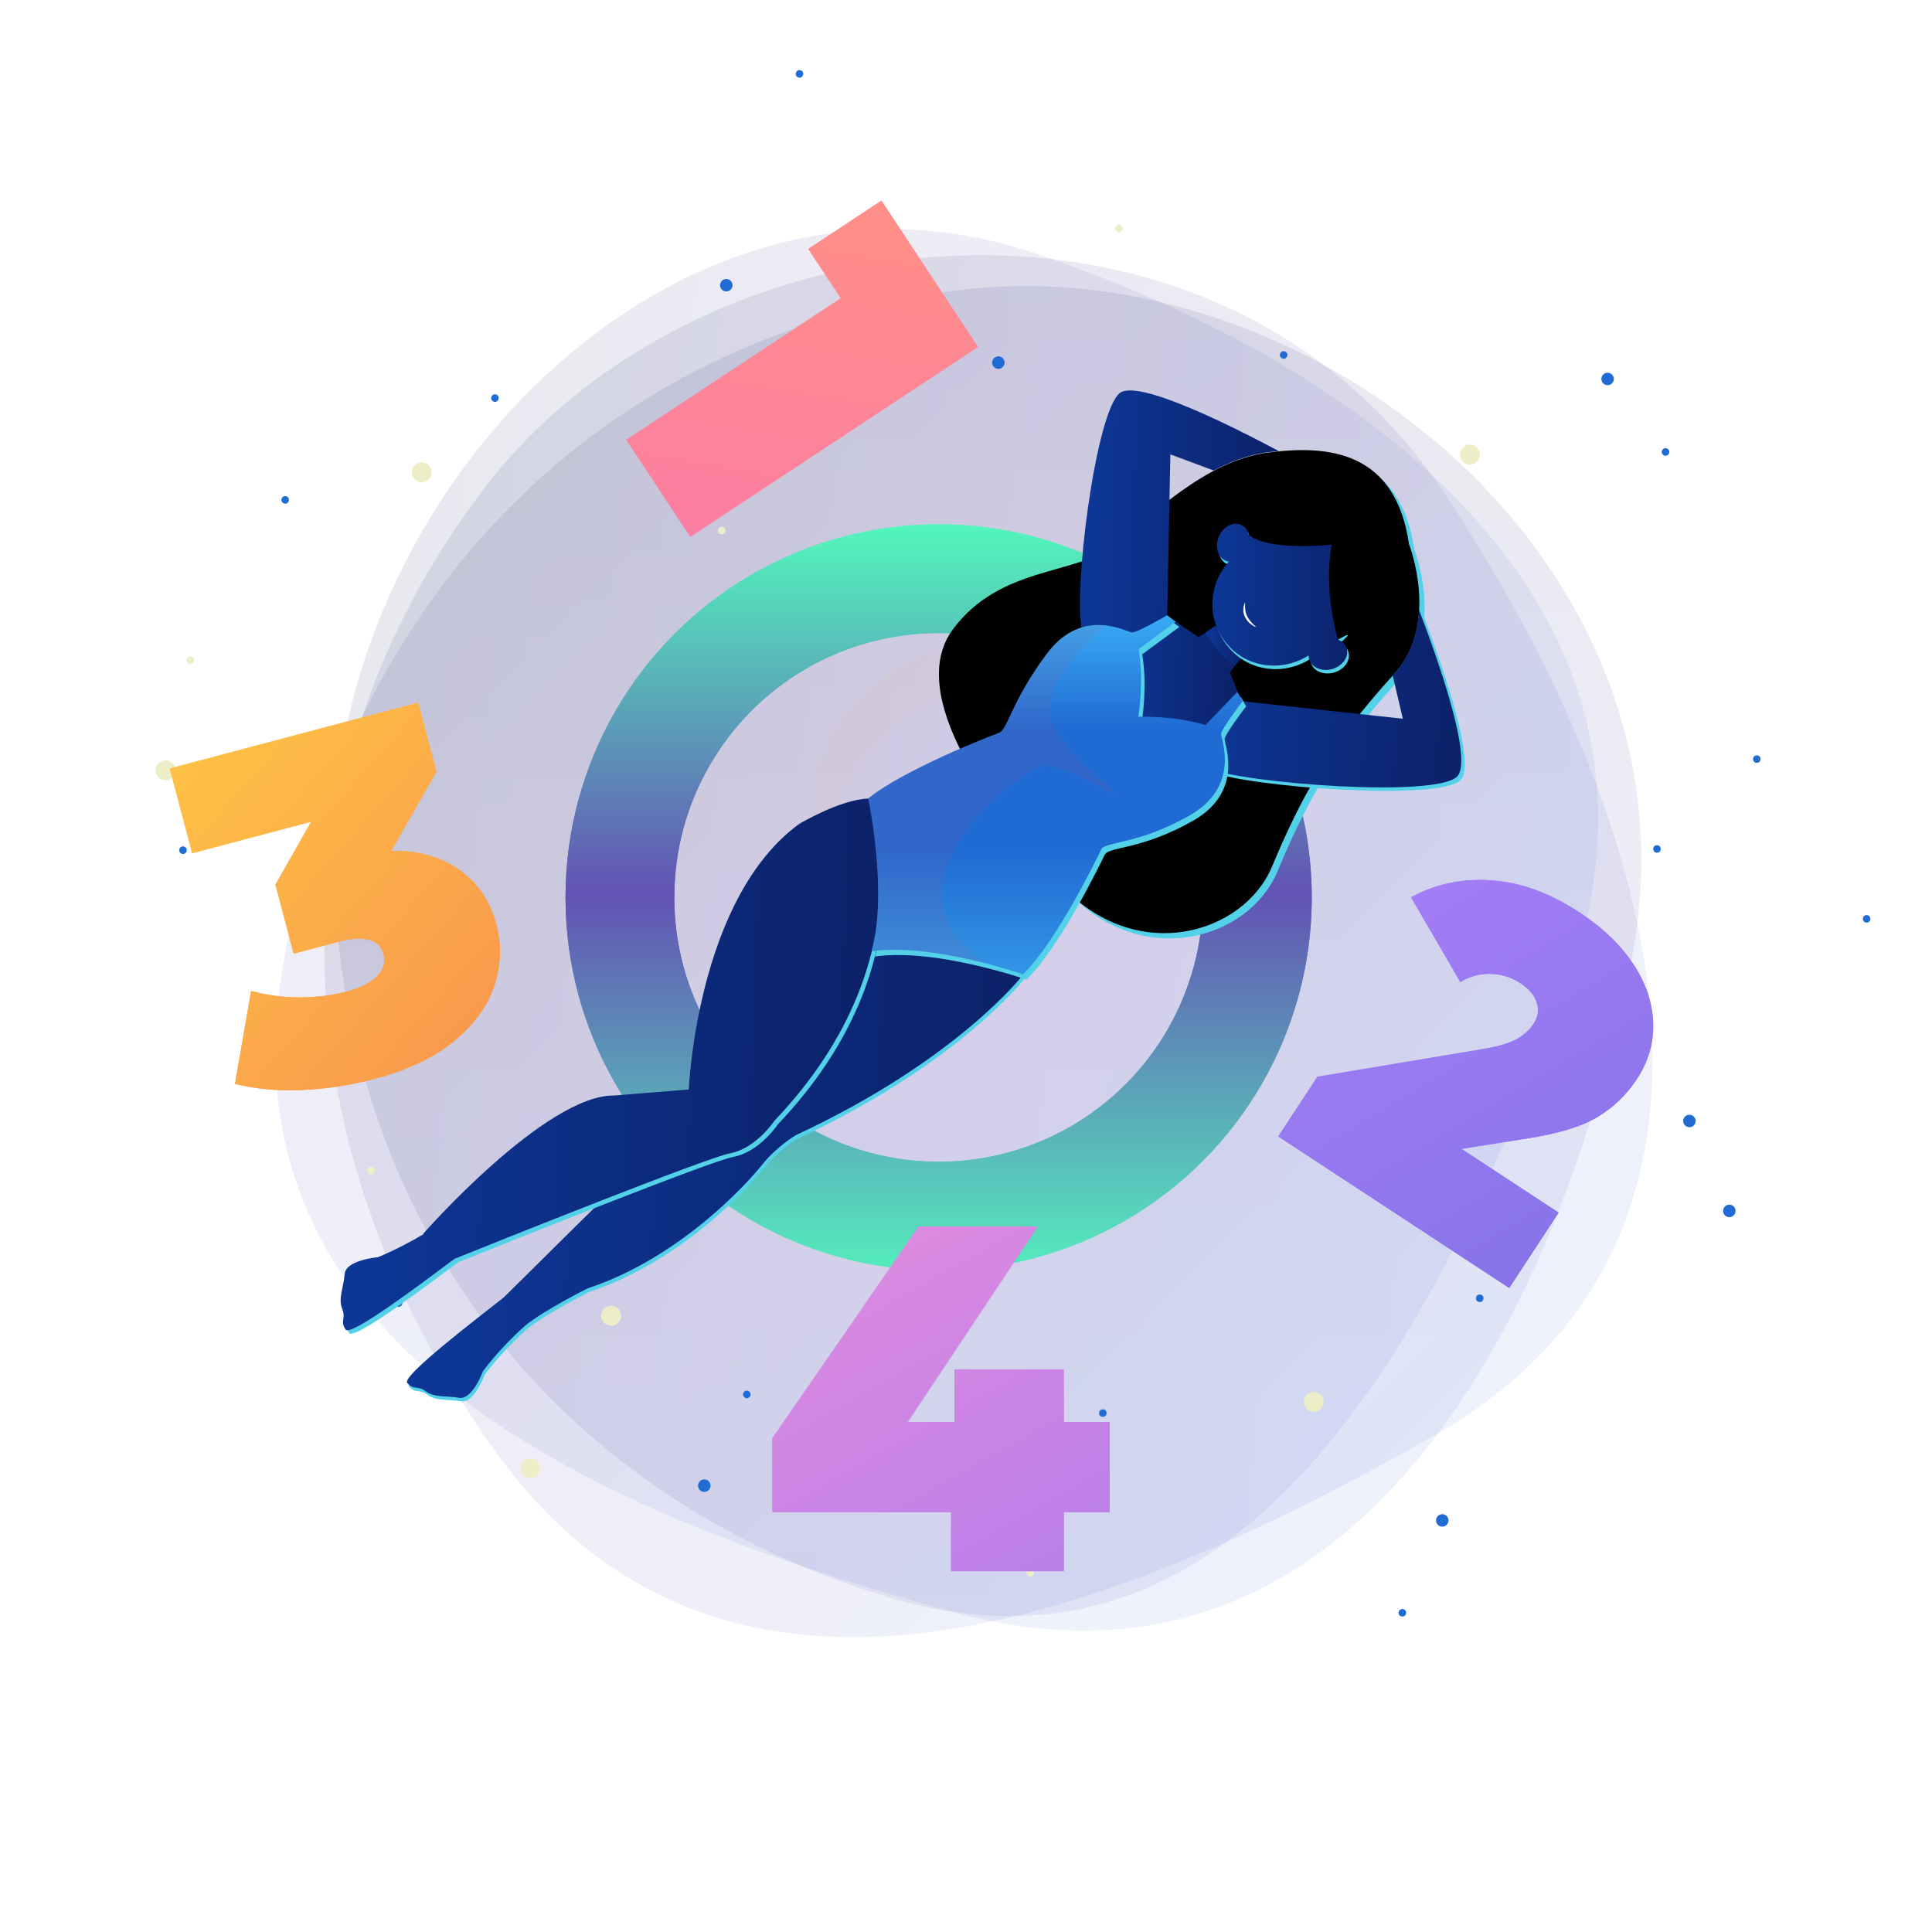<svg width="774" height="774" viewBox="0 0 774 774" fill="none" xmlns="http://www.w3.org/2000/svg">
<circle opacity="0.2" cx="376.311" cy="347.591" r="234" stroke="white" stroke-width="2"/>
<circle opacity="0.2" cx="376.311" cy="347.591" r="156" stroke="white"/>
<path opacity="0.1" d="M383.377 646.185C540.386 688.668 623.44 532.313 653.283 386.266C685.952 226.385 524.862 97.903 383.377 116.36C241.892 134.817 139.516 237.193 113.471 386.266C87.425 535.339 226.367 603.701 383.377 646.185Z" fill="url(#paint0_linear)"/>
<path opacity="0.1" d="M574.403 575.188C715.899 494.639 662.473 323.756 578.814 197.893C487.231 60.109 281.161 81.855 194.355 195.14C107.55 308.424 108.595 454.25 197.109 579.598C285.623 704.946 432.907 655.736 574.403 575.188Z" fill="url(#paint1_linear)"/>
<path opacity="0.1" d="M627.146 396.84C683.718 244.494 547.029 145.836 414.185 101.304C268.759 52.555 131.62 200.281 133.506 343.298C135.393 486.314 219.7 598.794 355.773 639.843C491.846 680.891 570.575 549.186 627.146 396.84Z" fill="url(#paint2_linear)"/>
<circle cx="244.817" cy="527.121" r="4" transform="rotate(-148.806 244.817 527.121)" fill="#EDEEC8"/>
<circle r="4" transform="matrix(-0.955 -0.296 -0.296 0.955 66.307 308.611)" fill="#EDEEC8"/>
<circle cx="526.311" cy="561.615" r="4" transform="rotate(-180 526.311 561.615)" fill="#EDEEC8"/>
<circle r="4" transform="matrix(-0.664 -0.748 -0.748 0.664 212.441 588.218)" fill="#EDEEC8"/>
<circle cx="588.871" cy="182.121" r="4" transform="rotate(-148.806 588.871 182.121)" fill="#EDEEC8"/>
<circle cx="394.811" cy="593.115" r="1.5" transform="rotate(-180 394.811 593.115)" fill="#EDEEC8"/>
<circle r="1.5" transform="matrix(-0.664 -0.748 -0.748 0.664 148.664 468.984)" fill="#EDEEC8"/>
<circle cx="448.251" cy="91.555" r="1.5" transform="rotate(-148.806 448.251 91.555)" fill="#EDEEC8"/>
<circle cx="412.811" cy="630.115" r="1.5" transform="rotate(-180 412.811 630.115)" fill="#EDEEC8"/>
<circle r="1.5" transform="matrix(-0.664 -0.748 -0.748 0.664 76.193 264.497)" fill="#EDEEC8"/>
<circle cx="456.302" cy="181.932" r="1.5" transform="rotate(-148.806 456.302 181.932)" fill="#EDEEC8"/>
<circle cx="592.811" cy="520.115" r="1.5" transform="rotate(-180 592.811 520.115)" fill="#206BD4"/>
<circle cx="663.811" cy="340.115" r="1.5" transform="rotate(-180 663.811 340.115)" fill="#206BD4"/>
<circle cx="703.811" cy="304.115" r="1.5" transform="rotate(-180 703.811 304.115)" fill="#206BD4"/>
<circle cx="747.811" cy="368.115" r="1.5" transform="rotate(-180 747.811 368.115)" fill="#206BD4"/>
<circle cx="667.251" cy="181.064" r="1.5" transform="rotate(-148.806 667.251 181.064)" fill="#206BD4"/>
<circle cx="676.811" cy="449.091" r="2.5" transform="rotate(-180 676.811 449.091)" fill="#206BD4"/>
<circle cx="577.811" cy="609.115" r="2.5" transform="rotate(-180 577.811 609.115)" fill="#206BD4"/>
<circle r="2.5" transform="matrix(-0.664 -0.748 -0.748 0.664 282.155 595.179)" fill="#206BD4"/>
<circle cx="692.811" cy="485.115" r="2.5" transform="rotate(-180 692.811 485.115)" fill="#206BD4"/>
<circle cx="644.044" cy="151.816" r="2.5" transform="rotate(-148.806 644.044 151.816)" fill="#206BD4"/>
<circle cx="441.811" cy="566.115" r="1.5" transform="rotate(-180 441.811 566.115)" fill="#206BD4"/>
<circle r="1.5" transform="matrix(-0.664 -0.748 -0.748 0.664 159.69 522.053)" fill="#206BD4"/>
<circle cx="561.811" cy="646.115" r="1.5" transform="rotate(-180 561.811 646.115)" fill="#206BD4"/>
<circle r="1.5" transform="matrix(-0.664 -0.748 -0.748 0.664 299.193 558.645)" fill="#206BD4"/>
<circle cx="514.257" cy="142.205" r="1.5" transform="rotate(-148.806 514.257 142.205)" fill="#206BD4"/>
<circle cx="168.946" cy="189.25" r="4" transform="rotate(116.506 168.946 189.25)" fill="#EDEEC8"/>
<circle cx="289.121" cy="212.603" r="1.5" transform="rotate(116.506 289.121 212.603)" fill="#EDEEC8"/>
<circle cx="198.282" cy="159.478" r="1.5" transform="rotate(116.506 198.282 159.478)" fill="#206BD4"/>
<circle cx="114.248" cy="200.261" r="1.5" transform="rotate(116.506 114.248 200.261)" fill="#206BD4"/>
<circle cx="73.299" cy="340.603" r="1.5" transform="rotate(116.506 73.299 340.603)" fill="#206BD4"/>
<circle cx="320.299" cy="29.603" r="1.5" transform="rotate(116.506 320.299 29.603)" fill="#206BD4"/>
<circle cx="399.958" cy="145.262" r="2.5" transform="rotate(116.506 399.958 145.262)" fill="#206BD4"/>
<circle cx="290.958" cy="114.262" r="2.5" transform="rotate(116.506 290.958 114.262)" fill="#206BD4"/>
<circle cx="376.037" cy="359.525" r="127.691" stroke="url(#paint3_linear)" stroke-width="43.569"/>
<g filter="url(#filter0_f)">
<circle cx="376.037" cy="359.525" r="127.691" stroke="url(#paint4_linear)" stroke-width="43.569"/>
</g>
<g opacity="0.2">
<path opacity="0.2" d="M394.876 257.996C425.455 257.996 451.475 277.283 461.644 304.285C448.74 286.12 427.559 274.267 403.573 274.267C364.227 274.267 332.316 306.179 332.316 345.524C332.316 354.291 333.929 362.707 336.805 370.422C328.529 358.779 323.69 344.612 323.69 329.253C323.69 289.837 355.531 257.996 394.876 257.996Z" fill="#F4A640"/>
</g>
<path d="M566.566 220.054C566.566 220.054 579.12 251.895 560.604 272.164C534.234 300.989 523.012 322.31 511.72 349.241C500.429 376.173 458.208 388.727 428.4 357.938C398.523 327.149 364.859 280.159 383.725 254.419C402.591 228.68 433.38 232.608 448.599 220.474C463.818 208.271 485.139 186.81 509.546 183.513C534.724 180.007 561.235 183.163 566.566 220.054Z" fill="#52D1E8"/>
<path d="M564.462 217.949C564.462 217.949 577.016 249.79 558.5 270.059C532.13 298.884 520.908 320.205 509.616 347.137C498.325 374.069 456.104 386.623 426.296 355.834C396.419 325.044 362.755 278.054 381.621 252.315C400.487 226.576 431.276 230.503 446.495 218.37C461.714 206.166 483.035 184.705 507.442 181.409C532.62 177.902 559.131 181.058 564.462 217.949Z" fill="black"/>
<path d="M471.043 249.089L480.02 255.191C481.072 254.489 483.036 253.507 483.036 253.507C483.036 253.507 486.051 257.014 487.033 258.557C487.384 258.978 487.524 259.399 487.384 259.679C487.735 259.539 488.085 259.749 488.506 260.17C489.909 261.362 494.748 266.763 494.748 266.763C494.748 266.763 493.486 268.516 492.714 269.498L495.87 277.143C495.87 277.143 484.438 295.658 483.456 296.5C482.474 297.341 461.154 299.375 458.909 298.744C456.665 298.113 456.104 287.943 456.034 287.242C455.403 287.102 445.373 285.208 445.023 282.964C444.672 280.579 449.371 259.749 450.353 258.908C451.265 258.066 471.043 249.089 471.043 249.089Z" fill="url(#paint5_linear)"/>
<path d="M492.784 257.224L497.974 263.046L494.678 266.763C492.433 265.36 487.945 261.853 482.755 253.507L486.963 250.632L492.153 256.453L492.784 257.224Z" fill="url(#paint6_linear)"/>
<path d="M540.265 261.432C539.844 259.679 538.512 258.346 536.758 257.645C548.751 248.177 550.505 230.363 539.914 218.79C530.166 206.517 512.281 205.325 501.06 215.705C500.639 213.881 499.517 212.338 497.834 211.637C494.678 210.234 490.68 212.408 488.997 216.336C487.314 220.333 488.506 224.612 491.662 226.014C492.083 226.225 492.574 226.295 492.994 226.365C484.508 235.903 484.157 250.07 492.293 259.398C500.148 268.937 514.245 270.83 524.976 263.957C524.976 264.448 524.976 264.869 525.116 265.36C525.958 268.726 530.025 270.55 534.234 269.498C538.371 268.376 541.107 264.799 540.265 261.432Z" fill="#52D1E8"/>
<path d="M539.564 260.03C539.143 258.277 537.811 256.944 536.057 256.243C548.05 246.774 549.804 228.96 539.213 217.388C529.465 205.115 511.58 203.922 500.359 214.302C499.938 212.479 498.816 210.936 497.133 210.234C493.976 208.832 489.979 211.006 488.296 214.933C486.612 218.931 487.805 223.209 490.961 224.612C491.381 224.822 491.872 224.892 492.293 224.963C483.807 234.501 483.456 248.668 491.592 257.996C499.447 267.534 513.544 269.428 524.275 262.555C524.275 263.046 524.275 263.466 524.415 263.957C525.257 267.324 529.324 269.147 533.532 268.095C537.67 266.973 540.406 263.396 539.564 260.03Z" fill="url(#paint7_linear)"/>
<path d="M536.057 256.243C536.057 256.243 530.166 237.938 533.462 218.16C533.462 218.16 508.845 221.035 500.289 214.302C500.289 214.302 503.725 208.06 504.427 207.429C505.128 206.798 523.503 199.644 523.503 199.644L545.806 207.219L557.098 225.874C557.098 225.874 567.337 238.919 564.321 242.847C561.306 246.774 555.975 255.471 554.503 256.734C553.03 257.996 539.494 254.419 539.494 254.419L536.057 256.243Z" fill="black"/>
<path d="M503.374 251.263C501.831 250 500.499 248.598 499.657 246.914C499.236 246.073 498.956 245.161 498.886 244.249C498.746 243.338 498.816 242.356 498.816 241.304C498.395 242.215 498.044 243.197 498.114 244.249C498.044 244.81 498.184 245.301 498.255 245.792C498.395 246.283 498.535 246.844 498.816 247.265C499.307 248.177 499.938 249.089 500.709 249.72C501.551 250.421 502.393 250.982 503.374 251.263Z" fill="white"/>
<path d="M497.834 282.192L563.409 289.346L559.342 272.023C559.482 271.813 559.692 271.672 559.833 271.462C566.846 263.747 569.441 254.349 569.862 245.652C576.665 263.396 591.884 305.688 585.151 312.491C576.595 321.117 500.358 315.296 484.999 309.194C469.639 303.093 486.963 294.256 487.524 293.274C488.225 292.362 497.834 282.192 497.834 282.192Z" fill="#52D1E8"/>
<path d="M496.431 280.79L562.007 287.944L557.939 270.621C558.079 270.41 558.29 270.27 558.43 270.06C565.443 262.345 568.038 252.947 568.459 244.25C575.262 261.994 590.481 304.285 583.749 311.088C575.192 319.715 498.956 313.894 483.596 307.792C468.237 301.69 485.56 292.853 486.121 291.871C486.823 290.96 496.431 280.79 496.431 280.79Z" fill="url(#paint8_linear)"/>
<path d="M448.67 157.423C456.174 151.742 495.099 171.52 512.282 180.708C510.668 180.848 509.055 181.058 507.372 181.269C500.008 182.251 492.995 184.916 486.262 188.493L468.868 182.04L467.606 248.037C467.606 248.037 456.314 256.242 455.262 256.733C454.21 257.154 437.799 269.708 433.661 253.647C429.593 237.657 438.991 164.787 448.67 157.423Z" fill="url(#paint9_linear)"/>
<path d="M334.28 366.704C334.28 366.704 369.277 356.254 370.75 356.184C372.223 356.044 405.958 368.177 405.958 368.177L410.657 391.812C410.657 391.812 384.567 425.898 319.622 456.126C319.622 456.126 311.977 460.544 305.946 468.119C299.914 475.693 272.983 505.36 236.092 517.563C236.092 517.563 218.488 526.33 210.914 532.642C200.253 542.181 194.151 550.807 194.151 550.807C194.151 550.807 189.943 562.309 184.683 561.397C179.423 560.486 174.724 561.397 171.287 558.803C167.921 556.278 166.589 558.522 163.853 555.436C161.399 552.701 192.749 528.925 202.567 521.14C211.615 512.233 247.594 476.394 248.576 475.903C249.628 475.342 310.645 426.318 311.346 418.393C312.047 410.468 334.28 366.704 334.28 366.704Z" fill="#52D1E8"/>
<path d="M333.579 365.302C333.579 365.302 368.576 354.852 370.049 354.781C371.522 354.641 405.256 366.774 405.256 366.774L409.955 390.41C409.955 390.41 383.865 424.495 318.921 454.723C318.921 454.723 311.276 459.142 305.244 466.716C299.213 474.291 272.281 503.958 235.39 516.161C235.39 516.161 217.787 524.928 210.212 531.24C199.552 540.778 193.45 549.405 193.45 549.405C193.45 549.405 189.242 560.907 183.982 559.995C178.722 559.083 174.023 559.995 170.586 557.4C167.22 554.875 165.887 557.12 163.152 554.034C160.697 551.298 192.047 527.523 201.866 519.738C210.913 510.831 246.892 474.992 247.874 474.501C248.926 473.94 309.943 424.916 310.645 416.991C311.346 409.066 333.579 365.302 333.579 365.302Z" fill="url(#paint10_linear)"/>
<path d="M171.077 495.822L170.937 495.682C170.937 495.682 219.89 439.925 247.523 440.275L277.331 437.891C277.331 437.891 280.487 361.304 321.656 331.427C321.656 331.427 338.207 321.608 349.289 321.327C349.289 321.327 374.397 384.448 311.626 450.445C311.626 450.445 304.333 461.456 293.953 463.42C284.555 465.173 199.832 499.118 183.491 505.711C172.199 514.127 141.901 537.131 139.867 534.045C137.482 530.468 140.148 529.767 138.464 525.699C136.851 521.631 139.025 517.143 139.516 511.672C140.007 506.202 152.702 505.08 152.702 505.08C152.702 505.08 160.627 502.064 171.077 495.822Z" fill="#52D1E8"/>
<path d="M169.674 494.42L169.534 494.279C169.534 494.279 218.488 438.522 246.121 438.873L275.928 436.488C275.928 436.488 279.084 359.902 320.253 330.024C320.253 330.024 336.805 320.205 347.886 319.925C347.886 319.925 372.994 383.046 310.224 449.043C310.224 449.043 302.93 460.054 292.55 462.017C283.152 463.771 198.429 497.716 182.088 504.309C170.796 512.725 140.498 535.729 138.464 532.643C136.08 529.066 138.745 528.365 137.062 524.297C135.449 520.229 137.623 515.74 138.114 510.27C138.605 504.799 151.299 503.677 151.299 503.677C151.299 503.677 159.224 500.661 169.674 494.42Z" fill="url(#paint11_linear)"/>
<path d="M349.219 321.959C363.666 310.387 397.962 296.991 401.539 295.729C405.116 294.537 406.519 283.035 420.826 263.958C435.134 244.811 452.878 255.402 454.912 255.472C456.945 255.612 469.009 248.599 469.009 248.599L472.445 251.194L457.577 262.135C459.751 274.619 457.577 288.225 457.436 289.277C458.559 289.207 472.305 288.856 484.368 292.573L497.133 279.247L499.237 282.965C499.237 282.965 490.75 294.046 490.61 296.08C490.47 298.114 498.675 317.05 477.916 328.833C457.156 340.615 444.251 339.072 442.568 342.439C440.955 345.805 424.543 379.61 411.218 392.445C411.218 392.445 374.818 379.75 350.621 383.187L350.481 383.257V383.187H350.411L350.551 383.117C357.214 359.692 349.219 321.959 349.219 321.959Z" fill="#52D1E8"/>
<path d="M347.816 319.854C362.264 308.282 396.559 294.886 400.136 293.624C403.713 292.432 405.116 280.93 419.423 261.853C433.731 242.706 451.475 253.297 453.509 253.367C455.543 253.507 467.606 246.494 467.606 246.494L471.042 249.089L456.174 260.03C458.348 272.514 456.174 286.12 456.034 287.172C457.156 287.102 470.902 286.751 482.965 290.468L495.73 277.142L497.834 280.86C497.834 280.86 489.347 291.941 489.207 293.975C489.067 296.009 497.273 314.945 476.513 326.728C455.753 338.51 442.848 336.967 441.165 340.334C439.552 343.7 423.14 377.505 409.815 390.34C409.815 390.34 373.415 377.645 349.219 381.082L349.078 381.152V381.082H349.008L349.148 381.012C355.811 357.587 347.816 319.854 347.816 319.854Z" fill="url(#paint12_linear)"/>
<g opacity="0.3">
<path opacity="0.3" d="M400.136 293.694C403.713 292.502 405.116 281 419.423 261.923C427.348 251.333 436.326 249.86 443.059 250.632C443.059 250.632 413.602 274.337 422.088 290.538C430.575 306.739 444.531 313.472 446.986 318.802C446.986 318.802 428.541 308.352 420.125 306.599C411.708 304.916 347.676 353.168 394.596 385.991C381.831 382.695 363.456 379.188 349.289 381.222L349.148 381.292V381.222H349.078L349.219 381.152C355.741 357.657 347.816 319.854 347.816 319.854C362.264 308.282 396.559 294.887 400.136 293.694Z" fill="#D65561"/>
</g>
<path d="M391.793 138.995L276.557 215.06L250.912 176.209L336.846 119.486L323.806 99.731L353.109 80.389L391.793 138.995Z" fill="url(#paint13_linear)"/>
<path d="M624.419 485.81L604.613 515.988L512.098 455.271L527.792 431.359L594.84 420.153C600.704 419.126 605.035 417.8 607.832 416.175C610.629 414.55 612.785 412.583 614.3 410.274C616.176 407.416 616.629 404.568 615.661 401.73C614.874 398.854 612.667 396.226 609.039 393.844C605.521 391.536 601.609 390.305 597.304 390.154C592.999 390.003 588.904 391.09 585.018 393.416L565.297 359.474C575.106 354.115 585.794 351.849 597.362 352.678C609.002 353.396 620.814 357.688 632.797 365.552C641.922 371.541 649.029 378.329 654.117 385.915C659.205 393.501 661.924 401.341 662.274 409.436C662.624 417.53 660.454 425.151 655.764 432.297C651.58 438.673 646.273 443.763 639.845 447.566C633.598 451.331 624.264 454.171 611.84 456.084L585.5 460.268L624.419 485.81Z" fill="url(#paint14_linear)"/>
<path d="M156.741 340.878C167.711 340.691 176.822 343.241 184.074 348.529C191.419 353.656 196.338 360.922 198.832 370.329C200.955 378.337 200.719 386.426 198.124 394.596C195.622 402.606 190.368 409.985 182.361 416.733C174.355 423.482 163.552 428.659 149.951 432.264C140.545 434.758 130.869 436.235 120.924 436.695C111.105 437.122 102.178 436.291 94.142 434.204L100.6 396.984C106.908 398.713 113.396 399.578 120.062 399.579C126.856 399.547 133.176 398.755 139.023 397.205C144.235 395.823 148.194 393.821 150.9 391.199C153.606 388.577 154.52 385.614 153.644 382.309C152.027 376.208 145.943 374.555 135.393 377.353L117.661 382.054L110.331 354.407L124.662 329.181L76.995 341.818L67.997 307.879L167.525 281.492L174.855 309.139L156.741 340.878Z" fill="url(#paint15_linear)"/>
<path d="M444.528 605.784H426.183V629.455H381.012V605.784H309.409V576.196L367.994 491.377H415.729L363.654 569.687H382.393V548.581H426.183V569.687H444.528V605.784Z" fill="url(#paint16_linear)"/>
<g filter="url(#filter1_f)">
<path d="M391.793 138.995L276.557 215.06L250.912 176.209L336.846 119.486L323.806 99.731L353.109 80.389L391.793 138.995Z" fill="url(#paint17_linear)"/>
<path d="M624.419 485.81L604.613 515.988L512.098 455.271L527.792 431.359L594.84 420.153C600.704 419.126 605.035 417.8 607.832 416.175C610.629 414.55 612.785 412.583 614.3 410.274C616.176 407.416 616.629 404.568 615.661 401.73C614.874 398.854 612.667 396.226 609.039 393.844C605.521 391.536 601.609 390.305 597.304 390.154C592.999 390.003 588.904 391.09 585.018 393.416L565.297 359.474C575.106 354.115 585.794 351.849 597.362 352.678C609.002 353.396 620.814 357.688 632.797 365.552C641.922 371.541 649.029 378.329 654.117 385.915C659.205 393.501 661.924 401.341 662.274 409.436C662.624 417.53 660.454 425.151 655.764 432.297C651.58 438.673 646.273 443.763 639.845 447.566C633.598 451.331 624.264 454.171 611.84 456.084L585.5 460.268L624.419 485.81Z" fill="url(#paint18_linear)"/>
<path d="M156.741 340.878C167.711 340.691 176.822 343.241 184.074 348.529C191.419 353.656 196.338 360.922 198.832 370.329C200.955 378.337 200.719 386.426 198.124 394.596C195.622 402.606 190.368 409.985 182.361 416.733C174.355 423.482 163.552 428.659 149.951 432.264C140.545 434.758 130.869 436.235 120.924 436.695C111.105 437.122 102.178 436.291 94.142 434.204L100.6 396.984C106.908 398.713 113.396 399.578 120.062 399.579C126.856 399.547 133.176 398.755 139.023 397.205C144.235 395.823 148.194 393.821 150.9 391.199C153.606 388.577 154.52 385.614 153.644 382.309C152.027 376.208 145.943 374.555 135.393 377.353L117.661 382.054L110.331 354.407L124.662 329.181L76.995 341.818L67.997 307.879L167.525 281.492L174.855 309.139L156.741 340.878Z" fill="url(#paint19_linear)"/>
<path d="M444.528 605.784H426.183V629.455H381.012V605.784H309.409V576.196L367.994 491.377H415.729L363.654 569.687H382.393V548.581H426.183V569.687H444.528V605.784Z" fill="url(#paint20_linear)"/>
</g>
<defs>
<filter id="filter0_f" x="162.562" y="146.05" width="426.95" height="426.95" filterUnits="userSpaceOnUse" color-interpolation-filters="sRGB">
<feFlood flood-opacity="0" result="BackgroundImageFix"/>
<feBlend mode="normal" in="SourceGraphic" in2="BackgroundImageFix" result="shape"/>
<feGaussianBlur stdDeviation="32" result="effect1_foregroundBlur"/>
</filter>
<filter id="filter1_f" x="27.133" y="46.389" width="669.177" height="617.066" filterUnits="userSpaceOnUse" color-interpolation-filters="sRGB">
<feFlood flood-opacity="0" result="BackgroundImageFix"/>
<feBlend mode="normal" in="SourceGraphic" in2="BackgroundImageFix" result="shape"/>
<feGaussianBlur stdDeviation="17" result="effect1_foregroundBlur"/>
</filter>
<linearGradient id="paint0_linear" x1="383.931" y1="114.591" x2="383.931" y2="653.271" gradientUnits="userSpaceOnUse">
<stop stop-color="#172463"/>
<stop offset="0.479" stop-color="#644AAC"/>
<stop offset="1" stop-color="#5380DF"/>
</linearGradient>
<linearGradient id="paint1_linear" x1="193.479" y1="193.479" x2="579.879" y2="579.879" gradientUnits="userSpaceOnUse">
<stop stop-color="#172463"/>
<stop offset="0.479" stop-color="#644AAC"/>
<stop offset="1" stop-color="#5380DF"/>
</linearGradient>
<linearGradient id="paint2_linear" x1="131.919" y1="342.566" x2="633.809" y2="397.003" gradientUnits="userSpaceOnUse">
<stop stop-color="#172463"/>
<stop offset="0.479" stop-color="#644AAC"/>
<stop offset="1" stop-color="#5380DF"/>
</linearGradient>
<linearGradient id="paint3_linear" x1="376.037" y1="210.05" x2="376.037" y2="509" gradientUnits="userSpaceOnUse">
<stop stop-color="#53F7BC"/>
<stop offset="0.495" stop-color="#6252B4"/>
<stop offset="1" stop-color="#55ECBC"/>
</linearGradient>
<linearGradient id="paint4_linear" x1="376.037" y1="210.05" x2="376.037" y2="509" gradientUnits="userSpaceOnUse">
<stop stop-color="#53F7BC"/>
<stop offset="0.495" stop-color="#6252B4"/>
<stop offset="1" stop-color="#55ECBC"/>
</linearGradient>
<linearGradient id="paint5_linear" x1="445.004" y1="249.089" x2="496.775" y2="251.14" gradientUnits="userSpaceOnUse">
<stop stop-color="#0D3899"/>
<stop offset="1" stop-color="#0C2169"/>
</linearGradient>
<linearGradient id="paint6_linear" x1="482.755" y1="250.632" x2="498.248" y2="251.199" gradientUnits="userSpaceOnUse">
<stop stop-color="#0D3899"/>
<stop offset="1" stop-color="#0C2169"/>
</linearGradient>
<linearGradient id="paint7_linear" x1="485.703" y1="207.274" x2="547.286" y2="209.638" gradientUnits="userSpaceOnUse">
<stop stop-color="#0D3899"/>
<stop offset="1" stop-color="#0C2169"/>
</linearGradient>
<linearGradient id="paint8_linear" x1="477.26" y1="244.25" x2="587.145" y2="250.723" gradientUnits="userSpaceOnUse">
<stop stop-color="#0D3899"/>
<stop offset="1" stop-color="#0C2169"/>
</linearGradient>
<linearGradient id="paint9_linear" x1="432.688" y1="156.415" x2="513.755" y2="158.789" gradientUnits="userSpaceOnUse">
<stop stop-color="#0D3899"/>
<stop offset="1" stop-color="#0C2169"/>
</linearGradient>
<linearGradient id="paint10_linear" x1="163.015" y1="354.78" x2="414.196" y2="366.497" gradientUnits="userSpaceOnUse">
<stop stop-color="#0D3899"/>
<stop offset="1" stop-color="#0C2169"/>
</linearGradient>
<linearGradient id="paint11_linear" x1="136.475" y1="319.925" x2="356.699" y2="328.599" gradientUnits="userSpaceOnUse">
<stop stop-color="#0D3899"/>
<stop offset="1" stop-color="#0C2169"/>
</linearGradient>
<linearGradient id="paint12_linear" x1="422.825" y1="246.494" x2="422.825" y2="390.34" gradientUnits="userSpaceOnUse">
<stop stop-color="#39ACF4"/>
<stop offset="0.318" stop-color="#206AD3"/>
<stop offset="0.651" stop-color="#206AD3"/>
<stop offset="1" stop-color="#3296E5"/>
</linearGradient>
<linearGradient id="paint13_linear" x1="376.194" y1="76.891" x2="331.36" y2="352.237" gradientUnits="userSpaceOnUse">
<stop stop-color="#FF9085"/>
<stop offset="1" stop-color="#FB6FBB"/>
</linearGradient>
<linearGradient id="paint14_linear" x1="533.088" y1="327.452" x2="748.072" y2="685.572" gradientUnits="userSpaceOnUse">
<stop stop-color="#AA80F9"/>
<stop offset="0.996" stop-color="#6165D7"/>
</linearGradient>
<linearGradient id="paint15_linear" x1="71.449" y1="284.554" x2="333.797" y2="517.644" gradientUnits="userSpaceOnUse">
<stop stop-color="#FFC444"/>
<stop offset="0.996" stop-color="#F36F56"/>
</linearGradient>
<linearGradient id="paint16_linear" x1="328.285" y1="470.215" x2="504.316" y2="782.504" gradientUnits="userSpaceOnUse">
<stop offset="0.004" stop-color="#E38DDD"/>
<stop offset="1" stop-color="#9571F6"/>
</linearGradient>
<linearGradient id="paint17_linear" x1="376.194" y1="76.891" x2="331.36" y2="352.237" gradientUnits="userSpaceOnUse">
<stop stop-color="#FF9085"/>
<stop offset="1" stop-color="#FB6FBB"/>
</linearGradient>
<linearGradient id="paint18_linear" x1="533.088" y1="327.452" x2="748.072" y2="685.572" gradientUnits="userSpaceOnUse">
<stop stop-color="#AA80F9"/>
<stop offset="0.996" stop-color="#6165D7"/>
</linearGradient>
<linearGradient id="paint19_linear" x1="71.449" y1="284.554" x2="333.797" y2="517.644" gradientUnits="userSpaceOnUse">
<stop stop-color="#FFC444"/>
<stop offset="0.996" stop-color="#F36F56"/>
</linearGradient>
<linearGradient id="paint20_linear" x1="328.285" y1="470.215" x2="504.316" y2="782.504" gradientUnits="userSpaceOnUse">
<stop offset="0.004" stop-color="#E38DDD"/>
<stop offset="1" stop-color="#9571F6"/>
</linearGradient>
</defs>
</svg>
